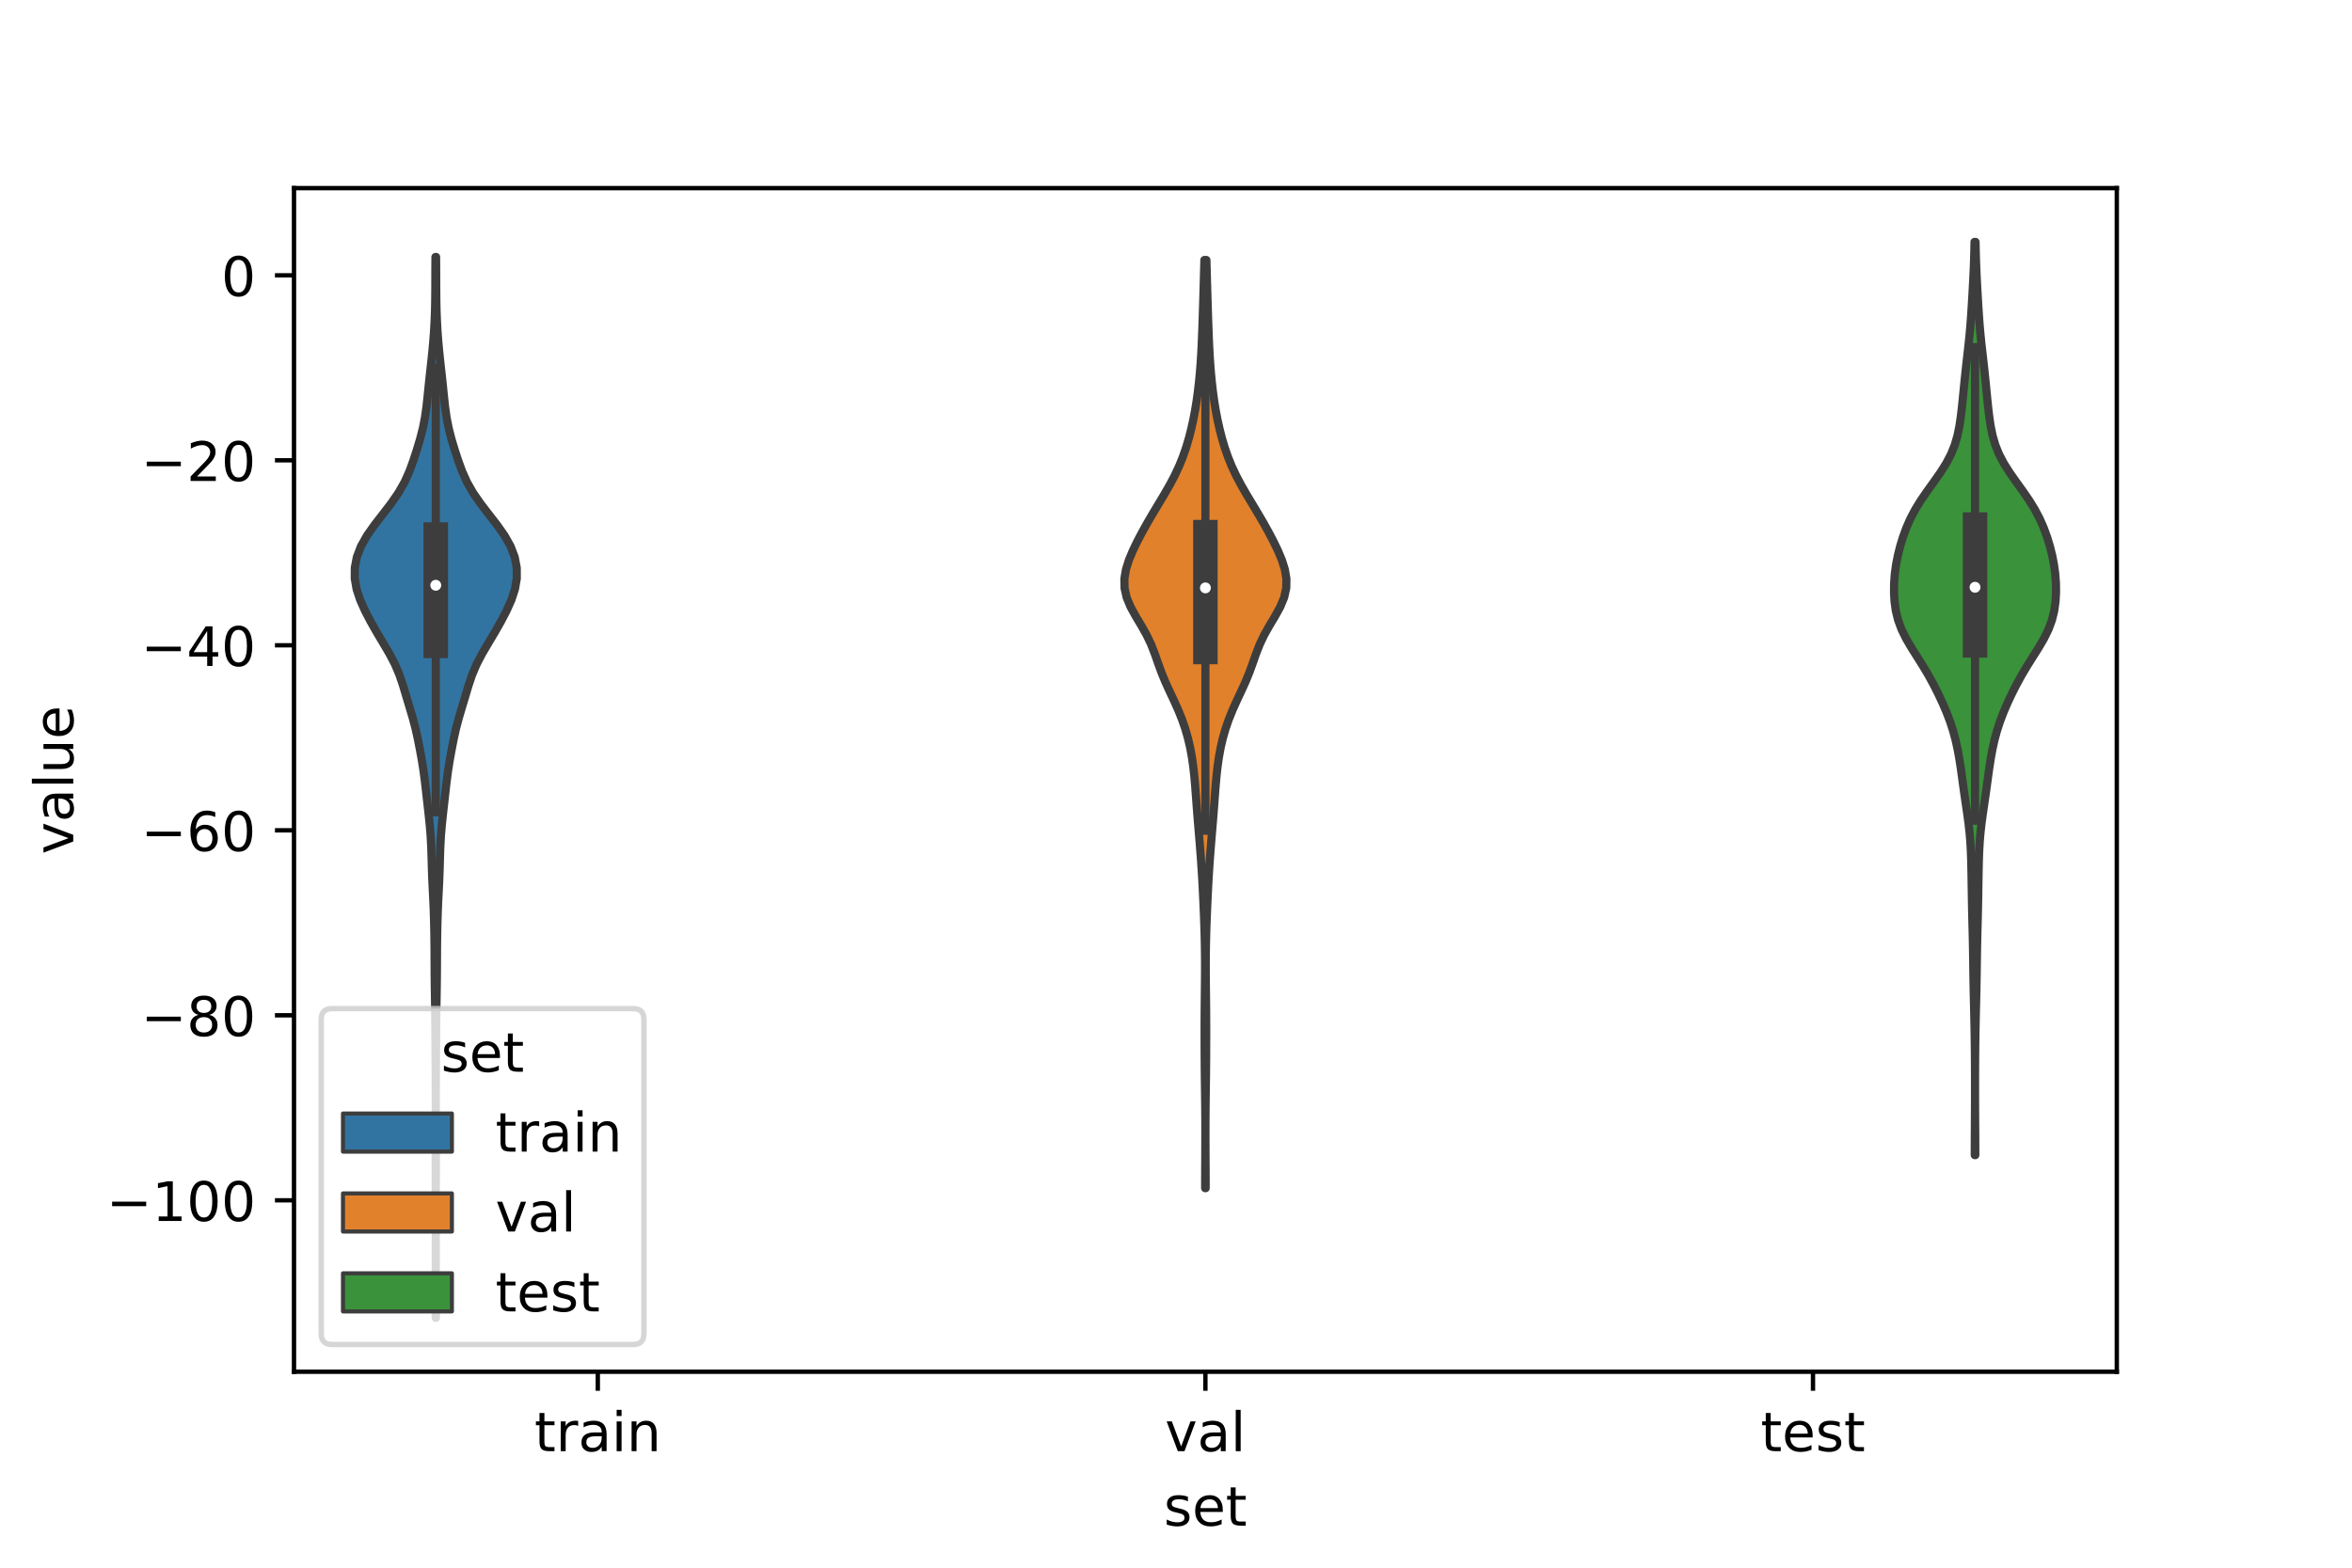 <?xml version="1.0" encoding="utf-8" standalone="no"?>
<!DOCTYPE svg PUBLIC "-//W3C//DTD SVG 1.1//EN"
  "http://www.w3.org/Graphics/SVG/1.1/DTD/svg11.dtd">
<!-- Created with matplotlib (https://matplotlib.org/) -->
<svg height="288pt" version="1.1" viewBox="0 0 432 288" width="432pt" xmlns="http://www.w3.org/2000/svg" xmlns:xlink="http://www.w3.org/1999/xlink">
 <defs>
  <style type="text/css">*{stroke-linecap:butt;stroke-linejoin:round;}</style>
 </defs>
 <g id="figure_1">
  <g id="patch_1">
   <path d="M 0 288 
L 432 288 
L 432 0 
L 0 0 
z
" style="fill:#ffffff;"/>
  </g>
  <g id="axes_1">
   <g id="patch_2">
    <path d="M 54 252 
L 388.8 252 
L 388.8 34.56 
L 54 34.56 
z
" style="fill:#ffffff;"/>
   </g>
   <g id="PolyCollection_1">
    <defs>
     <path d="M 80.06 -45.884 
L 80.02 -45.884 
L 80.023 -47.852 
L 80.029 -49.821 
L 80.034 -51.79 
L 80.038 -53.759 
L 80.039 -55.728 
L 80.04 -57.696 
L 80.04 -59.665 
L 80.04 -61.634 
L 80.04 -63.603 
L 80.039 -65.572 
L 80.038 -67.54 
L 80.034 -69.509 
L 80.029 -71.478 
L 80.023 -73.447 
L 80.02 -75.415 
L 80.023 -77.384 
L 80.028 -79.353 
L 80.034 -81.322 
L 80.037 -83.291 
L 80.038 -85.259 
L 80.036 -87.228 
L 80.031 -89.197 
L 80.02 -91.166 
L 80.005 -93.135 
L 79.99 -95.103 
L 79.977 -97.072 
L 79.964 -99.041 
L 79.946 -101.01 
L 79.92 -102.978 
L 79.888 -104.947 
L 79.856 -106.916 
L 79.833 -108.885 
L 79.823 -110.854 
L 79.816 -112.822 
L 79.8 -114.791 
L 79.771 -116.76 
L 79.728 -118.729 
L 79.668 -120.698 
L 79.583 -122.666 
L 79.483 -124.635 
L 79.39 -126.604 
L 79.321 -128.573 
L 79.268 -130.542 
L 79.202 -132.51 
L 79.094 -134.479 
L 78.931 -136.448 
L 78.725 -138.417 
L 78.503 -140.385 
L 78.282 -142.354 
L 78.059 -144.323 
L 77.803 -146.292 
L 77.494 -148.261 
L 77.139 -150.229 
L 76.754 -152.198 
L 76.319 -154.167 
L 75.799 -156.136 
L 75.213 -158.105 
L 74.621 -160.073 
L 74.034 -162.042 
L 73.372 -164.011 
L 72.537 -165.98 
L 71.503 -167.948 
L 70.345 -169.917 
L 69.172 -171.886 
L 68.054 -173.855 
L 67.028 -175.824 
L 66.148 -177.792 
L 65.5 -179.761 
L 65.16 -181.73 
L 65.17 -183.699 
L 65.546 -185.668 
L 66.298 -187.636 
L 67.407 -189.605 
L 68.794 -191.574 
L 70.323 -193.543 
L 71.836 -195.511 
L 73.197 -197.48 
L 74.319 -199.449 
L 75.2 -201.418 
L 75.919 -203.387 
L 76.562 -205.355 
L 77.154 -207.324 
L 77.66 -209.293 
L 78.048 -211.262 
L 78.326 -213.231 
L 78.539 -215.199 
L 78.738 -217.168 
L 78.949 -219.137 
L 79.168 -221.106 
L 79.377 -223.075 
L 79.561 -225.043 
L 79.712 -227.012 
L 79.824 -228.981 
L 79.899 -230.95 
L 79.939 -232.918 
L 79.956 -234.887 
L 79.961 -236.856 
L 79.968 -238.825 
L 79.982 -240.794 
L 80.098 -240.794 
L 80.098 -240.794 
L 80.112 -238.825 
L 80.119 -236.856 
L 80.124 -234.887 
L 80.141 -232.918 
L 80.181 -230.95 
L 80.256 -228.981 
L 80.368 -227.012 
L 80.519 -225.043 
L 80.703 -223.075 
L 80.912 -221.106 
L 81.131 -219.137 
L 81.342 -217.168 
L 81.541 -215.199 
L 81.754 -213.231 
L 82.032 -211.262 
L 82.42 -209.293 
L 82.926 -207.324 
L 83.518 -205.355 
L 84.161 -203.387 
L 84.88 -201.418 
L 85.761 -199.449 
L 86.883 -197.48 
L 88.244 -195.511 
L 89.757 -193.543 
L 91.286 -191.574 
L 92.673 -189.605 
L 93.782 -187.636 
L 94.534 -185.668 
L 94.91 -183.699 
L 94.92 -181.73 
L 94.58 -179.761 
L 93.932 -177.792 
L 93.052 -175.824 
L 92.026 -173.855 
L 90.908 -171.886 
L 89.735 -169.917 
L 88.577 -167.948 
L 87.543 -165.98 
L 86.708 -164.011 
L 86.046 -162.042 
L 85.459 -160.073 
L 84.867 -158.105 
L 84.281 -156.136 
L 83.761 -154.167 
L 83.326 -152.198 
L 82.941 -150.229 
L 82.586 -148.261 
L 82.277 -146.292 
L 82.021 -144.323 
L 81.798 -142.354 
L 81.577 -140.385 
L 81.355 -138.417 
L 81.149 -136.448 
L 80.986 -134.479 
L 80.878 -132.51 
L 80.812 -130.542 
L 80.759 -128.573 
L 80.69 -126.604 
L 80.597 -124.635 
L 80.497 -122.666 
L 80.412 -120.698 
L 80.352 -118.729 
L 80.309 -116.76 
L 80.28 -114.791 
L 80.264 -112.822 
L 80.257 -110.854 
L 80.247 -108.885 
L 80.224 -106.916 
L 80.192 -104.947 
L 80.16 -102.978 
L 80.134 -101.01 
L 80.116 -99.041 
L 80.103 -97.072 
L 80.09 -95.103 
L 80.075 -93.135 
L 80.06 -91.166 
L 80.049 -89.197 
L 80.044 -87.228 
L 80.042 -85.259 
L 80.043 -83.291 
L 80.046 -81.322 
L 80.052 -79.353 
L 80.057 -77.384 
L 80.06 -75.415 
L 80.057 -73.447 
L 80.051 -71.478 
L 80.046 -69.509 
L 80.042 -67.54 
L 80.041 -65.572 
L 80.04 -63.603 
L 80.04 -61.634 
L 80.04 -59.665 
L 80.04 -57.696 
L 80.041 -55.728 
L 80.042 -53.759 
L 80.046 -51.79 
L 80.051 -49.821 
L 80.057 -47.852 
L 80.06 -45.884 
z
" id="mc8214176a9" style="stroke:#3d3d3d;stroke-width:1.5;"/>
    </defs>
    <g clip-path="url(#p2fdac95ff6)">
     <use style="fill:#3274a1;stroke:#3d3d3d;stroke-width:1.5;" x="0" xlink:href="#mc8214176a9" y="288"/>
    </g>
   </g>
   <g id="PolyCollection_2">
    <defs>
     <path d="M 221.447 -69.723 
L 221.353 -69.723 
L 221.355 -71.446 
L 221.363 -73.168 
L 221.373 -74.89 
L 221.382 -76.613 
L 221.388 -78.335 
L 221.39 -80.057 
L 221.387 -81.78 
L 221.377 -83.502 
L 221.361 -85.225 
L 221.34 -86.947 
L 221.317 -88.669 
L 221.294 -90.392 
L 221.277 -92.114 
L 221.265 -93.836 
L 221.258 -95.559 
L 221.254 -97.281 
L 221.253 -99.003 
L 221.257 -100.726 
L 221.267 -102.448 
L 221.283 -104.171 
L 221.303 -105.893 
L 221.321 -107.615 
L 221.334 -109.338 
L 221.336 -111.06 
L 221.324 -112.782 
L 221.299 -114.505 
L 221.259 -116.227 
L 221.206 -117.949 
L 221.143 -119.672 
L 221.071 -121.394 
L 220.993 -123.117 
L 220.909 -124.839 
L 220.816 -126.561 
L 220.71 -128.284 
L 220.593 -130.006 
L 220.463 -131.728 
L 220.325 -133.451 
L 220.182 -135.173 
L 220.038 -136.895 
L 219.899 -138.618 
L 219.767 -140.34 
L 219.64 -142.063 
L 219.507 -143.785 
L 219.353 -145.507 
L 219.16 -147.23 
L 218.913 -148.952 
L 218.595 -150.674 
L 218.194 -152.397 
L 217.698 -154.119 
L 217.102 -155.841 
L 216.408 -157.564 
L 215.633 -159.286 
L 214.823 -161.009 
L 214.038 -162.731 
L 213.329 -164.453 
L 212.7 -166.176 
L 212.097 -167.898 
L 211.424 -169.62 
L 210.605 -171.343 
L 209.637 -173.065 
L 208.604 -174.787 
L 207.655 -176.51 
L 206.938 -178.232 
L 206.551 -179.955 
L 206.52 -181.677 
L 206.812 -183.399 
L 207.356 -185.122 
L 208.075 -186.844 
L 208.908 -188.566 
L 209.813 -190.289 
L 210.775 -192.011 
L 211.782 -193.733 
L 212.818 -195.456 
L 213.851 -197.178 
L 214.842 -198.901 
L 215.753 -200.623 
L 216.562 -202.345 
L 217.261 -204.068 
L 217.857 -205.79 
L 218.368 -207.512 
L 218.808 -209.235 
L 219.189 -210.957 
L 219.516 -212.679 
L 219.794 -214.402 
L 220.029 -216.124 
L 220.227 -217.847 
L 220.391 -219.569 
L 220.526 -221.291 
L 220.635 -223.014 
L 220.722 -224.736 
L 220.794 -226.458 
L 220.858 -228.181 
L 220.916 -229.903 
L 220.971 -231.626 
L 221.023 -233.348 
L 221.072 -235.07 
L 221.12 -236.793 
L 221.167 -238.515 
L 221.215 -240.237 
L 221.585 -240.237 
L 221.585 -240.237 
L 221.633 -238.515 
L 221.68 -236.793 
L 221.728 -235.07 
L 221.777 -233.348 
L 221.829 -231.626 
L 221.884 -229.903 
L 221.942 -228.181 
L 222.006 -226.458 
L 222.078 -224.736 
L 222.165 -223.014 
L 222.274 -221.291 
L 222.409 -219.569 
L 222.573 -217.847 
L 222.771 -216.124 
L 223.006 -214.402 
L 223.284 -212.679 
L 223.611 -210.957 
L 223.992 -209.235 
L 224.432 -207.512 
L 224.943 -205.79 
L 225.539 -204.068 
L 226.238 -202.345 
L 227.047 -200.623 
L 227.958 -198.901 
L 228.949 -197.178 
L 229.982 -195.456 
L 231.018 -193.733 
L 232.025 -192.011 
L 232.987 -190.289 
L 233.892 -188.566 
L 234.725 -186.844 
L 235.444 -185.122 
L 235.988 -183.399 
L 236.28 -181.677 
L 236.249 -179.955 
L 235.862 -178.232 
L 235.145 -176.51 
L 234.196 -174.787 
L 233.163 -173.065 
L 232.195 -171.343 
L 231.376 -169.62 
L 230.703 -167.898 
L 230.1 -166.176 
L 229.471 -164.453 
L 228.762 -162.731 
L 227.977 -161.009 
L 227.167 -159.286 
L 226.392 -157.564 
L 225.698 -155.841 
L 225.102 -154.119 
L 224.606 -152.397 
L 224.205 -150.674 
L 223.887 -148.952 
L 223.64 -147.23 
L 223.447 -145.507 
L 223.293 -143.785 
L 223.16 -142.063 
L 223.033 -140.34 
L 222.901 -138.618 
L 222.762 -136.895 
L 222.618 -135.173 
L 222.475 -133.451 
L 222.337 -131.728 
L 222.207 -130.006 
L 222.09 -128.284 
L 221.984 -126.561 
L 221.891 -124.839 
L 221.807 -123.117 
L 221.729 -121.394 
L 221.657 -119.672 
L 221.594 -117.949 
L 221.541 -116.227 
L 221.501 -114.505 
L 221.476 -112.782 
L 221.464 -111.06 
L 221.466 -109.338 
L 221.479 -107.615 
L 221.497 -105.893 
L 221.517 -104.171 
L 221.533 -102.448 
L 221.543 -100.726 
L 221.547 -99.003 
L 221.546 -97.281 
L 221.542 -95.559 
L 221.535 -93.836 
L 221.523 -92.114 
L 221.506 -90.392 
L 221.483 -88.669 
L 221.46 -86.947 
L 221.439 -85.225 
L 221.423 -83.502 
L 221.413 -81.78 
L 221.41 -80.057 
L 221.412 -78.335 
L 221.418 -76.613 
L 221.427 -74.89 
L 221.437 -73.168 
L 221.445 -71.446 
L 221.447 -69.723 
z
" id="maf116b9881" style="stroke:#3d3d3d;stroke-width:1.5;"/>
    </defs>
    <g clip-path="url(#p2fdac95ff6)">
     <use style="fill:#e1812c;stroke:#3d3d3d;stroke-width:1.5;" x="0" xlink:href="#maf116b9881" y="288"/>
    </g>
   </g>
   <g id="PolyCollection_3">
    <defs>
     <path d="M 362.811 -75.789 
L 362.709 -75.789 
L 362.711 -77.483 
L 362.719 -79.178 
L 362.729 -80.873 
L 362.739 -82.567 
L 362.748 -84.262 
L 362.753 -85.957 
L 362.756 -87.651 
L 362.755 -89.346 
L 362.752 -91.04 
L 362.745 -92.735 
L 362.733 -94.43 
L 362.716 -96.124 
L 362.692 -97.819 
L 362.661 -99.513 
L 362.625 -101.208 
L 362.586 -102.903 
L 362.545 -104.597 
L 362.507 -106.292 
L 362.475 -107.987 
L 362.449 -109.681 
L 362.426 -111.376 
L 362.401 -113.07 
L 362.37 -114.765 
L 362.331 -116.46 
L 362.288 -118.154 
L 362.245 -119.849 
L 362.208 -121.544 
L 362.177 -123.238 
L 362.15 -124.933 
L 362.124 -126.627 
L 362.094 -128.322 
L 362.053 -130.017 
L 361.991 -131.711 
L 361.895 -133.406 
L 361.751 -135.101 
L 361.56 -136.795 
L 361.33 -138.49 
L 361.082 -140.184 
L 360.835 -141.879 
L 360.598 -143.574 
L 360.368 -145.268 
L 360.131 -146.963 
L 359.869 -148.658 
L 359.56 -150.352 
L 359.186 -152.047 
L 358.729 -153.741 
L 358.178 -155.436 
L 357.532 -157.131 
L 356.805 -158.825 
L 356.011 -160.52 
L 355.155 -162.214 
L 354.228 -163.909 
L 353.223 -165.604 
L 352.157 -167.298 
L 351.085 -168.993 
L 350.094 -170.688 
L 349.262 -172.382 
L 348.636 -174.077 
L 348.217 -175.771 
L 347.978 -177.466 
L 347.88 -179.161 
L 347.899 -180.855 
L 348.025 -182.55 
L 348.253 -184.245 
L 348.582 -185.939 
L 349.005 -187.634 
L 349.522 -189.328 
L 350.142 -191.023 
L 350.888 -192.718 
L 351.781 -194.412 
L 352.825 -196.107 
L 353.992 -197.802 
L 355.214 -199.496 
L 356.404 -201.191 
L 357.474 -202.885 
L 358.361 -204.58 
L 359.041 -206.275 
L 359.533 -207.969 
L 359.881 -209.664 
L 360.135 -211.359 
L 360.337 -213.053 
L 360.513 -214.748 
L 360.68 -216.442 
L 360.847 -218.137 
L 361.023 -219.832 
L 361.21 -221.526 
L 361.404 -223.221 
L 361.594 -224.916 
L 361.767 -226.61 
L 361.916 -228.305 
L 362.041 -229.999 
L 362.151 -231.694 
L 362.252 -233.389 
L 362.348 -235.083 
L 362.439 -236.778 
L 362.518 -238.472 
L 362.582 -240.167 
L 362.63 -241.862 
L 362.665 -243.556 
L 362.855 -243.556 
L 362.855 -243.556 
L 362.89 -241.862 
L 362.938 -240.167 
L 363.002 -238.472 
L 363.081 -236.778 
L 363.172 -235.083 
L 363.268 -233.389 
L 363.369 -231.694 
L 363.479 -229.999 
L 363.604 -228.305 
L 363.753 -226.61 
L 363.926 -224.916 
L 364.116 -223.221 
L 364.31 -221.526 
L 364.497 -219.832 
L 364.673 -218.137 
L 364.84 -216.442 
L 365.007 -214.748 
L 365.183 -213.053 
L 365.385 -211.359 
L 365.639 -209.664 
L 365.987 -207.969 
L 366.479 -206.275 
L 367.159 -204.58 
L 368.046 -202.885 
L 369.116 -201.191 
L 370.306 -199.496 
L 371.528 -197.802 
L 372.695 -196.107 
L 373.739 -194.412 
L 374.632 -192.718 
L 375.378 -191.023 
L 375.998 -189.328 
L 376.515 -187.634 
L 376.938 -185.939 
L 377.267 -184.245 
L 377.495 -182.55 
L 377.621 -180.855 
L 377.64 -179.161 
L 377.542 -177.466 
L 377.303 -175.771 
L 376.884 -174.077 
L 376.258 -172.382 
L 375.426 -170.688 
L 374.435 -168.993 
L 373.363 -167.298 
L 372.297 -165.604 
L 371.292 -163.909 
L 370.365 -162.214 
L 369.509 -160.52 
L 368.715 -158.825 
L 367.988 -157.131 
L 367.342 -155.436 
L 366.791 -153.741 
L 366.334 -152.047 
L 365.96 -150.352 
L 365.651 -148.658 
L 365.389 -146.963 
L 365.152 -145.268 
L 364.922 -143.574 
L 364.685 -141.879 
L 364.438 -140.184 
L 364.19 -138.49 
L 363.96 -136.795 
L 363.769 -135.101 
L 363.625 -133.406 
L 363.529 -131.711 
L 363.467 -130.017 
L 363.426 -128.322 
L 363.396 -126.627 
L 363.37 -124.933 
L 363.343 -123.238 
L 363.312 -121.544 
L 363.275 -119.849 
L 363.232 -118.154 
L 363.189 -116.46 
L 363.15 -114.765 
L 363.119 -113.07 
L 363.094 -111.376 
L 363.071 -109.681 
L 363.045 -107.987 
L 363.013 -106.292 
L 362.975 -104.597 
L 362.934 -102.903 
L 362.895 -101.208 
L 362.859 -99.513 
L 362.828 -97.819 
L 362.804 -96.124 
L 362.787 -94.43 
L 362.775 -92.735 
L 362.768 -91.04 
L 362.765 -89.346 
L 362.764 -87.651 
L 362.767 -85.957 
L 362.772 -84.262 
L 362.781 -82.567 
L 362.791 -80.873 
L 362.801 -79.178 
L 362.809 -77.483 
L 362.811 -75.789 
z
" id="m1b08415c5b" style="stroke:#3d3d3d;stroke-width:1.5;"/>
    </defs>
    <g clip-path="url(#p2fdac95ff6)">
     <use style="fill:#3a923a;stroke:#3d3d3d;stroke-width:1.5;" x="0" xlink:href="#m1b08415c5b" y="288"/>
    </g>
   </g>
   <g id="patch_3">
    <path clip-path="url(#p2fdac95ff6)" d="M 109.8 50.576 
L 109.8 50.576 
L 109.8 50.576 
L 109.8 50.576 
z
" style="fill:#3274a1;stroke:#3d3d3d;stroke-linejoin:miter;stroke-width:0.75;"/>
   </g>
   <g id="patch_4">
    <path clip-path="url(#p2fdac95ff6)" d="M 109.8 50.576 
L 109.8 50.576 
L 109.8 50.576 
L 109.8 50.576 
z
" style="fill:#e1812c;stroke:#3d3d3d;stroke-linejoin:miter;stroke-width:0.75;"/>
   </g>
   <g id="patch_5">
    <path clip-path="url(#p2fdac95ff6)" d="M 109.8 50.576 
L 109.8 50.576 
L 109.8 50.576 
L 109.8 50.576 
z
" style="fill:#3a923a;stroke:#3d3d3d;stroke-linejoin:miter;stroke-width:0.75;"/>
   </g>
   <g id="matplotlib.axis_1">
    <g id="xtick_1">
     <g id="line2d_1">
      <defs>
       <path d="M 0 0 
L 0 3.5 
" id="m5835701ef4" style="stroke:#000000;stroke-width:0.8;"/>
      </defs>
      <g>
       <use style="stroke:#000000;stroke-width:0.8;" x="109.8" xlink:href="#m5835701ef4" y="252"/>
      </g>
     </g>
     <g id="text_1">
      <!-- train -->
      <g transform="translate(98.162 266.598)scale(0.1 -0.1)">
       <defs>
        <path d="M 18.312 70.219 
L 18.312 54.688 
L 36.812 54.688 
L 36.812 47.703 
L 18.312 47.703 
L 18.312 18.016 
Q 18.312 11.328 20.141 9.422 
Q 21.969 7.516 27.594 7.516 
L 36.812 7.516 
L 36.812 0 
L 27.594 0 
Q 17.188 0 13.234 3.875 
Q 9.281 7.766 9.281 18.016 
L 9.281 47.703 
L 2.688 47.703 
L 2.688 54.688 
L 9.281 54.688 
L 9.281 70.219 
z
" id="DejaVuSans-116"/>
        <path d="M 41.109 46.297 
Q 39.594 47.172 37.812 47.578 
Q 36.031 48 33.891 48 
Q 26.266 48 22.188 43.047 
Q 18.109 38.094 18.109 28.812 
L 18.109 0 
L 9.078 0 
L 9.078 54.688 
L 18.109 54.688 
L 18.109 46.188 
Q 20.953 51.172 25.484 53.578 
Q 30.031 56 36.531 56 
Q 37.453 56 38.578 55.875 
Q 39.703 55.766 41.062 55.516 
z
" id="DejaVuSans-114"/>
        <path d="M 34.281 27.484 
Q 23.391 27.484 19.188 25 
Q 14.984 22.516 14.984 16.5 
Q 14.984 11.719 18.141 8.906 
Q 21.297 6.109 26.703 6.109 
Q 34.188 6.109 38.703 11.406 
Q 43.219 16.703 43.219 25.484 
L 43.219 27.484 
z
M 52.203 31.203 
L 52.203 0 
L 43.219 0 
L 43.219 8.297 
Q 40.141 3.328 35.547 0.953 
Q 30.953 -1.422 24.312 -1.422 
Q 15.922 -1.422 10.953 3.297 
Q 6 8.016 6 15.922 
Q 6 25.141 12.172 29.828 
Q 18.359 34.516 30.609 34.516 
L 43.219 34.516 
L 43.219 35.406 
Q 43.219 41.609 39.141 45 
Q 35.062 48.391 27.688 48.391 
Q 23 48.391 18.547 47.266 
Q 14.109 46.141 10.016 43.891 
L 10.016 52.203 
Q 14.938 54.109 19.578 55.047 
Q 24.219 56 28.609 56 
Q 40.484 56 46.344 49.844 
Q 52.203 43.703 52.203 31.203 
z
" id="DejaVuSans-97"/>
        <path d="M 9.422 54.688 
L 18.406 54.688 
L 18.406 0 
L 9.422 0 
z
M 9.422 75.984 
L 18.406 75.984 
L 18.406 64.594 
L 9.422 64.594 
z
" id="DejaVuSans-105"/>
        <path d="M 54.891 33.016 
L 54.891 0 
L 45.906 0 
L 45.906 32.719 
Q 45.906 40.484 42.875 44.328 
Q 39.844 48.188 33.797 48.188 
Q 26.516 48.188 22.312 43.547 
Q 18.109 38.922 18.109 30.906 
L 18.109 0 
L 9.078 0 
L 9.078 54.688 
L 18.109 54.688 
L 18.109 46.188 
Q 21.344 51.125 25.703 53.562 
Q 30.078 56 35.797 56 
Q 45.219 56 50.047 50.172 
Q 54.891 44.344 54.891 33.016 
z
" id="DejaVuSans-110"/>
       </defs>
       <use xlink:href="#DejaVuSans-116"/>
       <use x="39.209" xlink:href="#DejaVuSans-114"/>
       <use x="80.322" xlink:href="#DejaVuSans-97"/>
       <use x="141.602" xlink:href="#DejaVuSans-105"/>
       <use x="169.385" xlink:href="#DejaVuSans-110"/>
      </g>
     </g>
    </g>
    <g id="xtick_2">
     <g id="line2d_2">
      <g>
       <use style="stroke:#000000;stroke-width:0.8;" x="221.4" xlink:href="#m5835701ef4" y="252"/>
      </g>
     </g>
     <g id="text_2">
      <!-- val -->
      <g transform="translate(213.988 266.598)scale(0.1 -0.1)">
       <defs>
        <path d="M 2.984 54.688 
L 12.5 54.688 
L 29.594 8.797 
L 46.688 54.688 
L 56.203 54.688 
L 35.688 0 
L 23.484 0 
z
" id="DejaVuSans-118"/>
        <path d="M 9.422 75.984 
L 18.406 75.984 
L 18.406 0 
L 9.422 0 
z
" id="DejaVuSans-108"/>
       </defs>
       <use xlink:href="#DejaVuSans-118"/>
       <use x="59.18" xlink:href="#DejaVuSans-97"/>
       <use x="120.459" xlink:href="#DejaVuSans-108"/>
      </g>
     </g>
    </g>
    <g id="xtick_3">
     <g id="line2d_3">
      <g>
       <use style="stroke:#000000;stroke-width:0.8;" x="333" xlink:href="#m5835701ef4" y="252"/>
      </g>
     </g>
     <g id="text_3">
      <!-- test -->
      <g transform="translate(323.398 266.598)scale(0.1 -0.1)">
       <defs>
        <path d="M 56.203 29.594 
L 56.203 25.203 
L 14.891 25.203 
Q 15.484 15.922 20.484 11.062 
Q 25.484 6.203 34.422 6.203 
Q 39.594 6.203 44.453 7.469 
Q 49.312 8.734 54.109 11.281 
L 54.109 2.781 
Q 49.266 0.734 44.188 -0.344 
Q 39.109 -1.422 33.891 -1.422 
Q 20.797 -1.422 13.156 6.188 
Q 5.516 13.812 5.516 26.812 
Q 5.516 40.234 12.766 48.109 
Q 20.016 56 32.328 56 
Q 43.359 56 49.781 48.891 
Q 56.203 41.797 56.203 29.594 
z
M 47.219 32.234 
Q 47.125 39.594 43.094 43.984 
Q 39.062 48.391 32.422 48.391 
Q 24.906 48.391 20.391 44.141 
Q 15.875 39.891 15.188 32.172 
z
" id="DejaVuSans-101"/>
        <path d="M 44.281 53.078 
L 44.281 44.578 
Q 40.484 46.531 36.375 47.5 
Q 32.281 48.484 27.875 48.484 
Q 21.188 48.484 17.844 46.438 
Q 14.5 44.391 14.5 40.281 
Q 14.5 37.156 16.891 35.375 
Q 19.281 33.594 26.516 31.984 
L 29.594 31.297 
Q 39.156 29.25 43.188 25.516 
Q 47.219 21.781 47.219 15.094 
Q 47.219 7.469 41.188 3.016 
Q 35.156 -1.422 24.609 -1.422 
Q 20.219 -1.422 15.453 -0.562 
Q 10.688 0.297 5.422 2 
L 5.422 11.281 
Q 10.406 8.688 15.234 7.391 
Q 20.062 6.109 24.812 6.109 
Q 31.156 6.109 34.562 8.281 
Q 37.984 10.453 37.984 14.406 
Q 37.984 18.062 35.516 20.016 
Q 33.062 21.969 24.703 23.781 
L 21.578 24.516 
Q 13.234 26.266 9.516 29.906 
Q 5.812 33.547 5.812 39.891 
Q 5.812 47.609 11.281 51.797 
Q 16.75 56 26.812 56 
Q 31.781 56 36.172 55.266 
Q 40.578 54.547 44.281 53.078 
z
" id="DejaVuSans-115"/>
       </defs>
       <use xlink:href="#DejaVuSans-116"/>
       <use x="39.209" xlink:href="#DejaVuSans-101"/>
       <use x="100.732" xlink:href="#DejaVuSans-115"/>
       <use x="152.832" xlink:href="#DejaVuSans-116"/>
      </g>
     </g>
    </g>
    <g id="text_4">
     <!-- set -->
     <g transform="translate(213.759 280.277)scale(0.1 -0.1)">
      <use xlink:href="#DejaVuSans-115"/>
      <use x="52.1" xlink:href="#DejaVuSans-101"/>
      <use x="113.623" xlink:href="#DejaVuSans-116"/>
     </g>
    </g>
   </g>
   <g id="matplotlib.axis_2">
    <g id="ytick_1">
     <g id="line2d_4">
      <defs>
       <path d="M 0 0 
L -3.5 0 
" id="m15c7fae69a" style="stroke:#000000;stroke-width:0.8;"/>
      </defs>
      <g>
       <use style="stroke:#000000;stroke-width:0.8;" x="54" xlink:href="#m15c7fae69a" y="220.508"/>
      </g>
     </g>
     <g id="text_5">
      <!-- −100 -->
      <g transform="translate(19.533 224.307)scale(0.1 -0.1)">
       <defs>
        <path d="M 10.594 35.5 
L 73.188 35.5 
L 73.188 27.203 
L 10.594 27.203 
z
" id="DejaVuSans-8722"/>
        <path d="M 12.406 8.297 
L 28.516 8.297 
L 28.516 63.922 
L 10.984 60.406 
L 10.984 69.391 
L 28.422 72.906 
L 38.281 72.906 
L 38.281 8.297 
L 54.391 8.297 
L 54.391 0 
L 12.406 0 
z
" id="DejaVuSans-49"/>
        <path d="M 31.781 66.406 
Q 24.172 66.406 20.328 58.906 
Q 16.5 51.422 16.5 36.375 
Q 16.5 21.391 20.328 13.891 
Q 24.172 6.391 31.781 6.391 
Q 39.453 6.391 43.281 13.891 
Q 47.125 21.391 47.125 36.375 
Q 47.125 51.422 43.281 58.906 
Q 39.453 66.406 31.781 66.406 
z
M 31.781 74.219 
Q 44.047 74.219 50.516 64.516 
Q 56.984 54.828 56.984 36.375 
Q 56.984 17.969 50.516 8.266 
Q 44.047 -1.422 31.781 -1.422 
Q 19.531 -1.422 13.062 8.266 
Q 6.594 17.969 6.594 36.375 
Q 6.594 54.828 13.062 64.516 
Q 19.531 74.219 31.781 74.219 
z
" id="DejaVuSans-48"/>
       </defs>
       <use xlink:href="#DejaVuSans-8722"/>
       <use x="83.789" xlink:href="#DejaVuSans-49"/>
       <use x="147.412" xlink:href="#DejaVuSans-48"/>
       <use x="211.035" xlink:href="#DejaVuSans-48"/>
      </g>
     </g>
    </g>
    <g id="ytick_2">
     <g id="line2d_5">
      <g>
       <use style="stroke:#000000;stroke-width:0.8;" x="54" xlink:href="#m15c7fae69a" y="186.522"/>
      </g>
     </g>
     <g id="text_6">
      <!-- −80 -->
      <g transform="translate(25.895 190.321)scale(0.1 -0.1)">
       <defs>
        <path d="M 31.781 34.625 
Q 24.75 34.625 20.719 30.859 
Q 16.703 27.094 16.703 20.516 
Q 16.703 13.922 20.719 10.156 
Q 24.75 6.391 31.781 6.391 
Q 38.812 6.391 42.859 10.172 
Q 46.922 13.969 46.922 20.516 
Q 46.922 27.094 42.891 30.859 
Q 38.875 34.625 31.781 34.625 
z
M 21.922 38.812 
Q 15.578 40.375 12.031 44.719 
Q 8.5 49.078 8.5 55.328 
Q 8.5 64.062 14.719 69.141 
Q 20.953 74.219 31.781 74.219 
Q 42.672 74.219 48.875 69.141 
Q 55.078 64.062 55.078 55.328 
Q 55.078 49.078 51.531 44.719 
Q 48 40.375 41.703 38.812 
Q 48.828 37.156 52.797 32.312 
Q 56.781 27.484 56.781 20.516 
Q 56.781 9.906 50.312 4.234 
Q 43.844 -1.422 31.781 -1.422 
Q 19.734 -1.422 13.25 4.234 
Q 6.781 9.906 6.781 20.516 
Q 6.781 27.484 10.781 32.312 
Q 14.797 37.156 21.922 38.812 
z
M 18.312 54.391 
Q 18.312 48.734 21.844 45.562 
Q 25.391 42.391 31.781 42.391 
Q 38.141 42.391 41.719 45.562 
Q 45.312 48.734 45.312 54.391 
Q 45.312 60.062 41.719 63.234 
Q 38.141 66.406 31.781 66.406 
Q 25.391 66.406 21.844 63.234 
Q 18.312 60.062 18.312 54.391 
z
" id="DejaVuSans-56"/>
       </defs>
       <use xlink:href="#DejaVuSans-8722"/>
       <use x="83.789" xlink:href="#DejaVuSans-56"/>
       <use x="147.412" xlink:href="#DejaVuSans-48"/>
      </g>
     </g>
    </g>
    <g id="ytick_3">
     <g id="line2d_6">
      <g>
       <use style="stroke:#000000;stroke-width:0.8;" x="54" xlink:href="#m15c7fae69a" y="152.535"/>
      </g>
     </g>
     <g id="text_7">
      <!-- −60 -->
      <g transform="translate(25.895 156.335)scale(0.1 -0.1)">
       <defs>
        <path d="M 33.016 40.375 
Q 26.375 40.375 22.484 35.828 
Q 18.609 31.297 18.609 23.391 
Q 18.609 15.531 22.484 10.953 
Q 26.375 6.391 33.016 6.391 
Q 39.656 6.391 43.531 10.953 
Q 47.406 15.531 47.406 23.391 
Q 47.406 31.297 43.531 35.828 
Q 39.656 40.375 33.016 40.375 
z
M 52.594 71.297 
L 52.594 62.312 
Q 48.875 64.062 45.094 64.984 
Q 41.312 65.922 37.594 65.922 
Q 27.828 65.922 22.672 59.328 
Q 17.531 52.734 16.797 39.406 
Q 19.672 43.656 24.016 45.922 
Q 28.375 48.188 33.594 48.188 
Q 44.578 48.188 50.953 41.516 
Q 57.328 34.859 57.328 23.391 
Q 57.328 12.156 50.688 5.359 
Q 44.047 -1.422 33.016 -1.422 
Q 20.359 -1.422 13.672 8.266 
Q 6.984 17.969 6.984 36.375 
Q 6.984 53.656 15.188 63.938 
Q 23.391 74.219 37.203 74.219 
Q 40.922 74.219 44.703 73.484 
Q 48.484 72.75 52.594 71.297 
z
" id="DejaVuSans-54"/>
       </defs>
       <use xlink:href="#DejaVuSans-8722"/>
       <use x="83.789" xlink:href="#DejaVuSans-54"/>
       <use x="147.412" xlink:href="#DejaVuSans-48"/>
      </g>
     </g>
    </g>
    <g id="ytick_4">
     <g id="line2d_7">
      <g>
       <use style="stroke:#000000;stroke-width:0.8;" x="54" xlink:href="#m15c7fae69a" y="118.549"/>
      </g>
     </g>
     <g id="text_8">
      <!-- −40 -->
      <g transform="translate(25.895 122.348)scale(0.1 -0.1)">
       <defs>
        <path d="M 37.797 64.312 
L 12.891 25.391 
L 37.797 25.391 
z
M 35.203 72.906 
L 47.609 72.906 
L 47.609 25.391 
L 58.016 25.391 
L 58.016 17.188 
L 47.609 17.188 
L 47.609 0 
L 37.797 0 
L 37.797 17.188 
L 4.891 17.188 
L 4.891 26.703 
z
" id="DejaVuSans-52"/>
       </defs>
       <use xlink:href="#DejaVuSans-8722"/>
       <use x="83.789" xlink:href="#DejaVuSans-52"/>
       <use x="147.412" xlink:href="#DejaVuSans-48"/>
      </g>
     </g>
    </g>
    <g id="ytick_5">
     <g id="line2d_8">
      <g>
       <use style="stroke:#000000;stroke-width:0.8;" x="54" xlink:href="#m15c7fae69a" y="84.563"/>
      </g>
     </g>
     <g id="text_9">
      <!-- −20 -->
      <g transform="translate(25.895 88.362)scale(0.1 -0.1)">
       <defs>
        <path d="M 19.188 8.297 
L 53.609 8.297 
L 53.609 0 
L 7.328 0 
L 7.328 8.297 
Q 12.938 14.109 22.625 23.891 
Q 32.328 33.688 34.812 36.531 
Q 39.547 41.844 41.422 45.531 
Q 43.312 49.219 43.312 52.781 
Q 43.312 58.594 39.234 62.25 
Q 35.156 65.922 28.609 65.922 
Q 23.969 65.922 18.812 64.312 
Q 13.672 62.703 7.812 59.422 
L 7.812 69.391 
Q 13.766 71.781 18.938 73 
Q 24.125 74.219 28.422 74.219 
Q 39.75 74.219 46.484 68.547 
Q 53.219 62.891 53.219 53.422 
Q 53.219 48.922 51.531 44.891 
Q 49.859 40.875 45.406 35.406 
Q 44.188 33.984 37.641 27.219 
Q 31.109 20.453 19.188 8.297 
z
" id="DejaVuSans-50"/>
       </defs>
       <use xlink:href="#DejaVuSans-8722"/>
       <use x="83.789" xlink:href="#DejaVuSans-50"/>
       <use x="147.412" xlink:href="#DejaVuSans-48"/>
      </g>
     </g>
    </g>
    <g id="ytick_6">
     <g id="line2d_9">
      <g>
       <use style="stroke:#000000;stroke-width:0.8;" x="54" xlink:href="#m15c7fae69a" y="50.576"/>
      </g>
     </g>
     <g id="text_10">
      <!-- 0 -->
      <g transform="translate(40.638 54.375)scale(0.1 -0.1)">
       <use xlink:href="#DejaVuSans-48"/>
      </g>
     </g>
    </g>
    <g id="text_11">
     <!-- value -->
     <g transform="translate(13.453 156.938)rotate(-90)scale(0.1 -0.1)">
      <defs>
       <path d="M 8.5 21.578 
L 8.5 54.688 
L 17.484 54.688 
L 17.484 21.922 
Q 17.484 14.156 20.5 10.266 
Q 23.531 6.391 29.594 6.391 
Q 36.859 6.391 41.078 11.031 
Q 45.312 15.672 45.312 23.688 
L 45.312 54.688 
L 54.297 54.688 
L 54.297 0 
L 45.312 0 
L 45.312 8.406 
Q 42.047 3.422 37.719 1 
Q 33.406 -1.422 27.688 -1.422 
Q 18.266 -1.422 13.375 4.438 
Q 8.5 10.297 8.5 21.578 
z
M 31.109 56 
z
" id="DejaVuSans-117"/>
      </defs>
      <use xlink:href="#DejaVuSans-118"/>
      <use x="59.18" xlink:href="#DejaVuSans-97"/>
      <use x="120.459" xlink:href="#DejaVuSans-108"/>
      <use x="148.242" xlink:href="#DejaVuSans-117"/>
      <use x="211.621" xlink:href="#DejaVuSans-101"/>
     </g>
    </g>
   </g>
   <g id="line2d_10">
    <path clip-path="url(#p2fdac95ff6)" d="M 80.04 149.226 
L 80.04 67.535 
" style="fill:none;stroke:#3d3d3d;stroke-linecap:square;stroke-width:1.5;"/>
   </g>
   <g id="line2d_11">
    <path clip-path="url(#p2fdac95ff6)" d="M 80.04 118.652 
L 80.04 98.2 
" style="fill:none;stroke:#3d3d3d;stroke-linecap:square;stroke-width:4.5;"/>
   </g>
   <g id="line2d_12">
    <path clip-path="url(#p2fdac95ff6)" d="M 221.4 152.614 
L 221.4 65.228 
" style="fill:none;stroke:#3d3d3d;stroke-linecap:square;stroke-width:1.5;"/>
   </g>
   <g id="line2d_13">
    <path clip-path="url(#p2fdac95ff6)" d="M 221.4 119.779 
L 221.4 97.761 
" style="fill:none;stroke:#3d3d3d;stroke-linecap:square;stroke-width:4.5;"/>
   </g>
   <g id="line2d_14">
    <path clip-path="url(#p2fdac95ff6)" d="M 362.76 150.774 
L 362.76 63.76 
" style="fill:none;stroke:#3d3d3d;stroke-linecap:square;stroke-width:1.5;"/>
   </g>
   <g id="line2d_15">
    <path clip-path="url(#p2fdac95ff6)" d="M 362.76 118.565 
L 362.76 96.372 
" style="fill:none;stroke:#3d3d3d;stroke-linecap:square;stroke-width:4.5;"/>
   </g>
   <g id="patch_6">
    <path d="M 54 252 
L 54 34.56 
" style="fill:none;stroke:#000000;stroke-linecap:square;stroke-linejoin:miter;stroke-width:0.8;"/>
   </g>
   <g id="patch_7">
    <path d="M 388.8 252 
L 388.8 34.56 
" style="fill:none;stroke:#000000;stroke-linecap:square;stroke-linejoin:miter;stroke-width:0.8;"/>
   </g>
   <g id="patch_8">
    <path d="M 54 252 
L 388.8 252 
" style="fill:none;stroke:#000000;stroke-linecap:square;stroke-linejoin:miter;stroke-width:0.8;"/>
   </g>
   <g id="patch_9">
    <path d="M 54 34.56 
L 388.8 34.56 
" style="fill:none;stroke:#000000;stroke-linecap:square;stroke-linejoin:miter;stroke-width:0.8;"/>
   </g>
   <g id="PathCollection_1">
    <defs>
     <path d="M 0 1.5 
C 0.398 1.5 0.779 1.342 1.061 1.061 
C 1.342 0.779 1.5 0.398 1.5 0 
C 1.5 -0.398 1.342 -0.779 1.061 -1.061 
C 0.779 -1.342 0.398 -1.5 0 -1.5 
C -0.398 -1.5 -0.779 -1.342 -1.061 -1.061 
C -1.342 -0.779 -1.5 -0.398 -1.5 0 
C -1.5 0.398 -1.342 0.779 -1.061 1.061 
C -0.779 1.342 -0.398 1.5 0 1.5 
z
" id="m771f5a2173" style="stroke:#3d3d3d;"/>
    </defs>
    <g clip-path="url(#p2fdac95ff6)">
     <use style="fill:#ffffff;stroke:#3d3d3d;" x="80.04" xlink:href="#m771f5a2173" y="107.518"/>
    </g>
   </g>
   <g id="PathCollection_2">
    <g clip-path="url(#p2fdac95ff6)">
     <use style="fill:#ffffff;stroke:#3d3d3d;" x="221.4" xlink:href="#m771f5a2173" y="108.002"/>
    </g>
   </g>
   <g id="PathCollection_3">
    <g clip-path="url(#p2fdac95ff6)">
     <use style="fill:#ffffff;stroke:#3d3d3d;" x="362.76" xlink:href="#m771f5a2173" y="107.889"/>
    </g>
   </g>
   <g id="legend_1">
    <g id="patch_10">
     <path d="M 61 247 
L 116.275 247 
Q 118.275 247 118.275 245 
L 118.275 187.287 
Q 118.275 185.287 116.275 185.287 
L 61 185.287 
Q 59 185.287 59 187.287 
L 59 245 
Q 59 247 61 247 
z
" style="fill:#ffffff;opacity:0.8;stroke:#cccccc;stroke-linejoin:miter;"/>
    </g>
    <g id="text_12">
     <!-- set -->
     <g transform="translate(80.996 196.886)scale(0.1 -0.1)">
      <use xlink:href="#DejaVuSans-115"/>
      <use x="52.1" xlink:href="#DejaVuSans-101"/>
      <use x="113.623" xlink:href="#DejaVuSans-116"/>
     </g>
    </g>
    <g id="patch_11">
     <path d="M 63 211.564 
L 83 211.564 
L 83 204.564 
L 63 204.564 
z
" style="fill:#3274a1;stroke:#3d3d3d;stroke-linejoin:miter;stroke-width:0.75;"/>
    </g>
    <g id="text_13">
     <!-- train -->
     <g transform="translate(91 211.564)scale(0.1 -0.1)">
      <use xlink:href="#DejaVuSans-116"/>
      <use x="39.209" xlink:href="#DejaVuSans-114"/>
      <use x="80.322" xlink:href="#DejaVuSans-97"/>
      <use x="141.602" xlink:href="#DejaVuSans-105"/>
      <use x="169.385" xlink:href="#DejaVuSans-110"/>
     </g>
    </g>
    <g id="patch_12">
     <path d="M 63 226.242 
L 83 226.242 
L 83 219.242 
L 63 219.242 
z
" style="fill:#e1812c;stroke:#3d3d3d;stroke-linejoin:miter;stroke-width:0.75;"/>
    </g>
    <g id="text_14">
     <!-- val -->
     <g transform="translate(91 226.242)scale(0.1 -0.1)">
      <use xlink:href="#DejaVuSans-118"/>
      <use x="59.18" xlink:href="#DejaVuSans-97"/>
      <use x="120.459" xlink:href="#DejaVuSans-108"/>
     </g>
    </g>
    <g id="patch_13">
     <path d="M 63 240.92 
L 83 240.92 
L 83 233.92 
L 63 233.92 
z
" style="fill:#3a923a;stroke:#3d3d3d;stroke-linejoin:miter;stroke-width:0.75;"/>
    </g>
    <g id="text_15">
     <!-- test -->
     <g transform="translate(91 240.92)scale(0.1 -0.1)">
      <use xlink:href="#DejaVuSans-116"/>
      <use x="39.209" xlink:href="#DejaVuSans-101"/>
      <use x="100.732" xlink:href="#DejaVuSans-115"/>
      <use x="152.832" xlink:href="#DejaVuSans-116"/>
     </g>
    </g>
   </g>
  </g>
 </g>
 <defs>
  <clipPath id="p2fdac95ff6">
   <rect height="217.44" width="334.8" x="54" y="34.56"/>
  </clipPath>
 </defs>
</svg>
